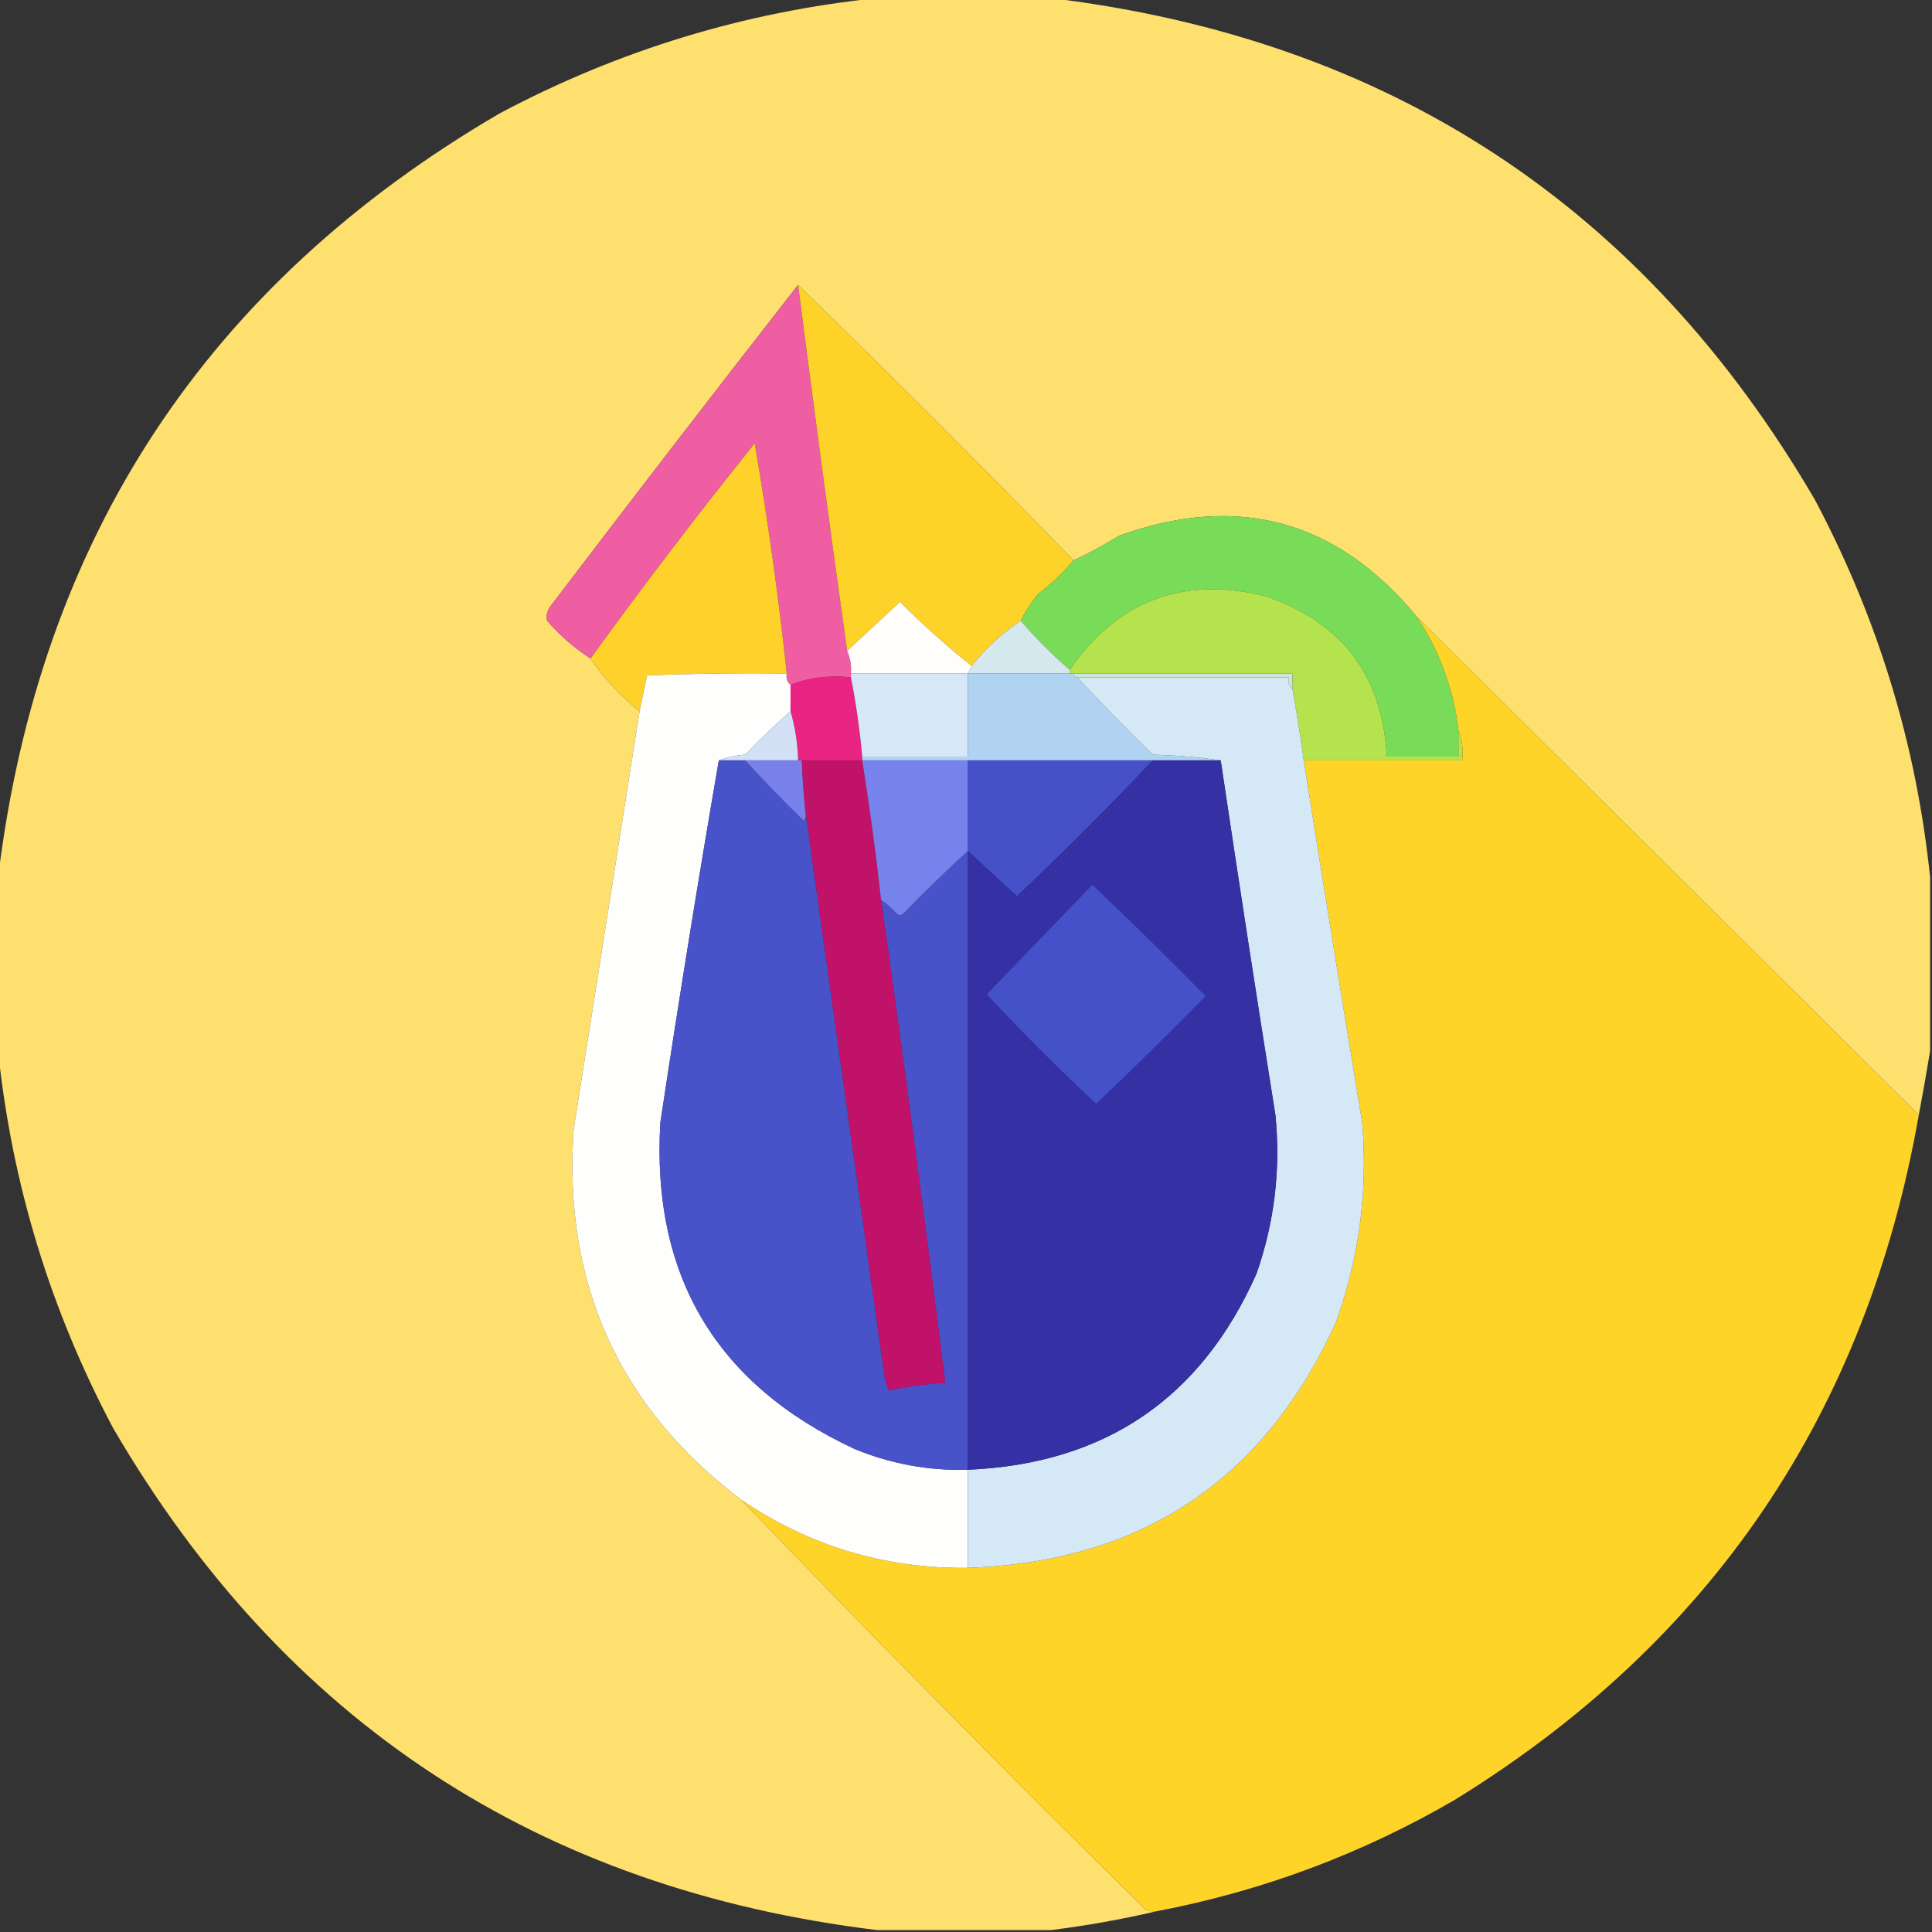 <?xml version="1.0" encoding="UTF-8"?>
<!DOCTYPE svg PUBLIC "-//W3C//DTD SVG 1.1//EN" "http://www.w3.org/Graphics/SVG/1.1/DTD/svg11.dtd">
<svg xmlns="http://www.w3.org/2000/svg" version="1.1" width="512px" height="512px" style="shape-rendering:geometricPrecision; text-rendering:geometricPrecision; image-rendering:optimizeQuality; fill-rule:evenodd; clip-rule:evenodd" xmlns:xlink="http://www.w3.org/1999/xlink">
<rect width="100%" height="100%" fill="#333333" stroke="none"/>
<g><path style="opacity:0.996" fill="#fee16e" d="M 232.5,-0.5 C 247.833,-0.5 263.167,-0.5 278.5,-0.5C 368.144,10.388 435.644,54.721 481,132.5C 497.695,163.971 507.861,197.304 511.5,232.5C 511.5,247.833 511.5,263.167 511.5,278.5C 510.573,284.177 509.573,289.844 508.5,295.5C 464.119,251.452 419.785,207.452 375.5,163.5C 354.314,137.785 327.981,130.619 296.5,142C 292.606,144.446 288.606,146.612 284.5,148.5C 260.5,123.833 236.167,99.5 211.5,75.5C 189.53,103.648 167.697,131.981 146,160.5C 145.018,161.759 144.685,163.092 145,164.5C 148.429,168.439 152.263,171.772 156.5,174.5C 160.105,179.774 164.438,184.441 169.5,188.5C 163.669,225.485 157.836,262.485 152,299.5C 149.268,340.356 164.102,373.023 196.5,397.5C 231.267,433.773 266.934,469.939 303.5,506C 304.448,506.483 305.448,506.649 306.5,506.5C 297.247,508.656 287.914,510.323 278.5,511.5C 263.167,511.5 247.833,511.5 232.5,511.5C 142.856,500.612 75.356,456.279 30,378.5C 13.305,347.029 3.139,313.696 -0.5,278.5C -0.5,263.167 -0.5,247.833 -0.5,232.5C 10.387,142.857 54.721,75.357 132.5,30C 163.971,13.305 197.304,3.139 232.5,-0.5 Z"/></g>
<g><path style="opacity:1" fill="#ef5da2" d="M 211.5,75.5 C 215.636,107.855 219.969,140.188 224.5,172.5C 225.341,174.379 225.675,176.379 225.5,178.5C 225.5,178.833 225.5,179.167 225.5,179.5C 219.729,178.887 214.396,179.554 209.5,181.5C 208.596,180.791 208.263,179.791 208.5,178.5C 206.313,158.049 203.48,137.715 200,117.5C 185.006,136.17 170.506,155.17 156.5,174.5C 152.263,171.772 148.429,168.439 145,164.5C 144.685,163.092 145.018,161.759 146,160.5C 167.697,131.981 189.53,103.648 211.5,75.5 Z"/></g>
<g><path style="opacity:1" fill="#fed329" d="M 211.5,75.5 C 236.167,99.5 260.5,123.833 284.5,148.5C 281.695,151.831 278.528,154.831 275,157.5C 273.25,159.734 271.75,162.068 270.5,164.5C 265.56,167.77 261.227,171.77 257.5,176.5C 250.909,171.249 244.575,165.582 238.5,159.5C 233.813,163.855 229.146,168.188 224.5,172.5C 219.969,140.188 215.636,107.855 211.5,75.5 Z"/></g>
<g><path style="opacity:1" fill="#fed22b" d="M 208.5,178.5 C 196.162,178.333 183.829,178.5 171.5,179C 170.793,182.161 170.126,185.328 169.5,188.5C 164.438,184.441 160.105,179.774 156.5,174.5C 170.506,155.17 185.006,136.17 200,117.5C 203.48,137.715 206.313,158.049 208.5,178.5 Z"/></g>
<g><path style="opacity:1" fill="#79dc59" d="M 375.5,163.5 C 381.532,172.592 385.199,182.592 386.5,193.5C 386.5,195.833 386.5,198.167 386.5,200.5C 380.167,200.5 373.833,200.5 367.5,200.5C 366.405,179.15 355.739,164.984 335.5,158C 313.5,152.605 296.167,159.105 283.5,177.5C 278.833,173.5 274.5,169.167 270.5,164.5C 271.75,162.068 273.25,159.734 275,157.5C 278.528,154.831 281.695,151.831 284.5,148.5C 288.606,146.612 292.606,144.446 296.5,142C 327.981,130.619 354.314,137.785 375.5,163.5 Z"/></g>
<g><path style="opacity:1" fill="#b4e34d" d="M 386.5,193.5 C 387.473,195.948 387.806,198.615 387.5,201.5C 373.5,201.5 359.5,201.5 345.5,201.5C 344.621,195.111 343.621,188.777 342.5,182.5C 342.5,181.167 342.5,179.833 342.5,178.5C 323.167,178.5 303.833,178.5 284.5,178.5C 284.167,178.5 283.833,178.5 283.5,178.5C 283.5,178.167 283.5,177.833 283.5,177.5C 296.167,159.105 313.5,152.605 335.5,158C 355.739,164.984 366.405,179.15 367.5,200.5C 373.833,200.5 380.167,200.5 386.5,200.5C 386.5,198.167 386.5,195.833 386.5,193.5 Z"/></g>
<g><path style="opacity:1" fill="#fffefb" d="M 257.5,176.5 C 257.167,177.167 256.833,177.833 256.5,178.5C 246.167,178.5 235.833,178.5 225.5,178.5C 225.675,176.379 225.341,174.379 224.5,172.5C 229.146,168.188 233.813,163.855 238.5,159.5C 244.575,165.582 250.909,171.249 257.5,176.5 Z"/></g>
<g><path style="opacity:1" fill="#d5e8ee" d="M 270.5,164.5 C 274.5,169.167 278.833,173.5 283.5,177.5C 283.5,177.833 283.5,178.167 283.5,178.5C 274.5,178.5 265.5,178.5 256.5,178.5C 256.833,177.833 257.167,177.167 257.5,176.5C 261.227,171.77 265.56,167.77 270.5,164.5 Z"/></g>
<g><path style="opacity:1" fill="#fed428" d="M 375.5,163.5 C 419.785,207.452 464.119,251.452 508.5,295.5C 494.587,374.542 453.587,435.042 385.5,477C 360.843,491.329 334.51,501.162 306.5,506.5C 305.448,506.649 304.448,506.483 303.5,506C 266.934,469.939 231.267,433.773 196.5,397.5C 214.571,409.744 234.571,415.744 256.5,415.5C 302.507,413.924 335.007,392.257 354,350.5C 360.186,333.348 362.519,315.681 361,297.5C 355.723,265.506 350.556,233.506 345.5,201.5C 359.5,201.5 373.5,201.5 387.5,201.5C 387.806,198.615 387.473,195.948 386.5,193.5C 385.199,182.592 381.532,172.592 375.5,163.5 Z"/></g>
<g><path style="opacity:1" fill="#cee7d5" d="M 284.5,178.5 C 303.833,178.5 323.167,178.5 342.5,178.5C 342.5,179.833 342.5,181.167 342.5,182.5C 341.596,181.791 341.263,180.791 341.5,179.5C 322.833,179.5 304.167,179.5 285.5,179.5C 284.833,179.5 284.5,179.167 284.5,178.5 Z"/></g>
<g><path style="opacity:1" fill="#fefefd" d="M 208.5,178.5 C 208.263,179.791 208.596,180.791 209.5,181.5C 209.5,183.833 209.5,186.167 209.5,188.5C 205.369,192.13 201.369,195.963 197.5,200C 194.964,200.186 192.631,200.686 190.5,201.5C 185.019,233.307 179.852,265.307 175,297.5C 172.629,338.097 189.795,366.93 226.5,384C 236.119,387.957 246.119,389.791 256.5,389.5C 256.5,398.167 256.5,406.833 256.5,415.5C 234.571,415.744 214.571,409.744 196.5,397.5C 164.102,373.023 149.268,340.356 152,299.5C 157.836,262.485 163.669,225.485 169.5,188.5C 170.126,185.328 170.793,182.161 171.5,179C 183.829,178.5 196.162,178.333 208.5,178.5 Z"/></g>
<g><path style="opacity:1" fill="#e92483" d="M 225.5,179.5 C 226.862,186.41 227.862,193.41 228.5,200.5C 228.5,200.833 228.5,201.167 228.5,201.5C 223.167,201.5 217.833,201.5 212.5,201.5C 212.167,201.5 211.833,201.5 211.5,201.5C 211.376,196.951 210.709,192.618 209.5,188.5C 209.5,186.167 209.5,183.833 209.5,181.5C 214.396,179.554 219.729,178.887 225.5,179.5 Z"/></g>
<g><path style="opacity:1" fill="#d6e8f7" d="M 225.5,178.5 C 235.833,178.5 246.167,178.5 256.5,178.5C 256.5,185.833 256.5,193.167 256.5,200.5C 247.167,200.5 237.833,200.5 228.5,200.5C 227.862,193.41 226.862,186.41 225.5,179.5C 225.5,179.167 225.5,178.833 225.5,178.5 Z"/></g>
<g><path style="opacity:1" fill="#b0d3f1" d="M 256.5,178.5 C 265.5,178.5 274.5,178.5 283.5,178.5C 283.833,178.5 284.167,178.5 284.5,178.5C 284.5,179.167 284.833,179.5 285.5,179.5C 291.964,186.465 298.631,193.298 305.5,200C 311.681,200.172 317.681,200.672 323.5,201.5C 317.5,201.5 311.5,201.5 305.5,201.5C 289.167,201.5 272.833,201.5 256.5,201.5C 247.167,201.5 237.833,201.5 228.5,201.5C 228.5,201.167 228.5,200.833 228.5,200.5C 237.833,200.5 247.167,200.5 256.5,200.5C 256.5,193.167 256.5,185.833 256.5,178.5 Z"/></g>
<g><path style="opacity:1" fill="#d5e8f6" d="M 285.5,179.5 C 304.167,179.5 322.833,179.5 341.5,179.5C 341.263,180.791 341.596,181.791 342.5,182.5C 343.621,188.777 344.621,195.111 345.5,201.5C 350.556,233.506 355.723,265.506 361,297.5C 362.519,315.681 360.186,333.348 354,350.5C 335.007,392.257 302.507,413.924 256.5,415.5C 256.5,406.833 256.5,398.167 256.5,389.5C 292.828,387.931 318.328,370.598 333,337.5C 337.756,323.873 339.423,309.873 338,295.5C 333.002,264.18 328.169,232.847 323.5,201.5C 317.681,200.672 311.681,200.172 305.5,200C 298.631,193.298 291.964,186.465 285.5,179.5 Z"/></g>
<g><path style="opacity:1" fill="#d2e1f5" d="M 209.5,188.5 C 210.709,192.618 211.376,196.951 211.5,201.5C 206.833,201.5 202.167,201.5 197.5,201.5C 195.167,201.5 192.833,201.5 190.5,201.5C 192.631,200.686 194.964,200.186 197.5,200C 201.369,195.963 205.369,192.13 209.5,188.5 Z"/></g>
<g><path style="opacity:1" fill="#4852c9" d="M 190.5,201.5 C 192.833,201.5 195.167,201.5 197.5,201.5C 202.464,206.965 207.63,212.298 213,217.5C 213.464,216.906 213.631,216.239 213.5,215.5C 220.488,265.358 227.488,315.358 234.5,365.5C 234.833,366.5 235.167,367.5 235.5,368.5C 240.434,367.425 245.434,366.758 250.5,366.5C 245.205,323.766 239.538,281.1 233.5,238.5C 234.962,239.458 236.295,240.624 237.5,242C 238.167,242.667 238.833,242.667 239.5,242C 245.035,236.297 250.702,230.797 256.5,225.5C 256.5,280.167 256.5,334.833 256.5,389.5C 246.119,389.791 236.119,387.957 226.5,384C 189.795,366.93 172.629,338.097 175,297.5C 179.852,265.307 185.019,233.307 190.5,201.5 Z"/></g>
<g><path style="opacity:1" fill="#7a80ea" d="M 197.5,201.5 C 202.167,201.5 206.833,201.5 211.5,201.5C 211.833,201.5 212.167,201.5 212.5,201.5C 212.669,206.181 213.002,210.848 213.5,215.5C 213.631,216.239 213.464,216.906 213,217.5C 207.63,212.298 202.464,206.965 197.5,201.5 Z"/></g>
<g><path style="opacity:1" fill="#c1126a" d="M 212.5,201.5 C 217.833,201.5 223.167,201.5 228.5,201.5C 230.466,213.794 232.133,226.127 233.5,238.5C 239.538,281.1 245.205,323.766 250.5,366.5C 245.434,366.758 240.434,367.425 235.5,368.5C 235.167,367.5 234.833,366.5 234.5,365.5C 227.488,315.358 220.488,265.358 213.5,215.5C 213.002,210.848 212.669,206.181 212.5,201.5 Z"/></g>
<g><path style="opacity:1" fill="#7882ed" d="M 228.5,201.5 C 237.833,201.5 247.167,201.5 256.5,201.5C 256.5,209.5 256.5,217.5 256.5,225.5C 250.702,230.797 245.035,236.297 239.5,242C 238.833,242.667 238.167,242.667 237.5,242C 236.295,240.624 234.962,239.458 233.5,238.5C 232.133,226.127 230.466,213.794 228.5,201.5 Z"/></g>
<g><path style="opacity:1" fill="#4651c9" d="M 256.5,201.5 C 272.833,201.5 289.167,201.5 305.5,201.5C 293.854,213.812 281.854,225.812 269.5,237.5C 265.146,233.478 260.813,229.478 256.5,225.5C 256.5,217.5 256.5,209.5 256.5,201.5 Z"/></g>
<g><path style="opacity:1" fill="#3530a3" d="M 305.5,201.5 C 311.5,201.5 317.5,201.5 323.5,201.5C 328.169,232.847 333.002,264.18 338,295.5C 339.423,309.873 337.756,323.873 333,337.5C 318.328,370.598 292.828,387.931 256.5,389.5C 256.5,334.833 256.5,280.167 256.5,225.5C 260.813,229.478 265.146,233.478 269.5,237.5C 281.854,225.812 293.854,213.812 305.5,201.5 Z"/></g>
<g><path style="opacity:1" fill="#4551c9" d="M 289.5,234.5 C 299.584,244.083 309.584,253.916 319.5,264C 309.986,273.681 300.319,283.181 290.5,292.5C 280.5,283.167 270.833,273.5 261.5,263.5C 270.855,253.813 280.188,244.146 289.5,234.5 Z"/></g>
</svg>

